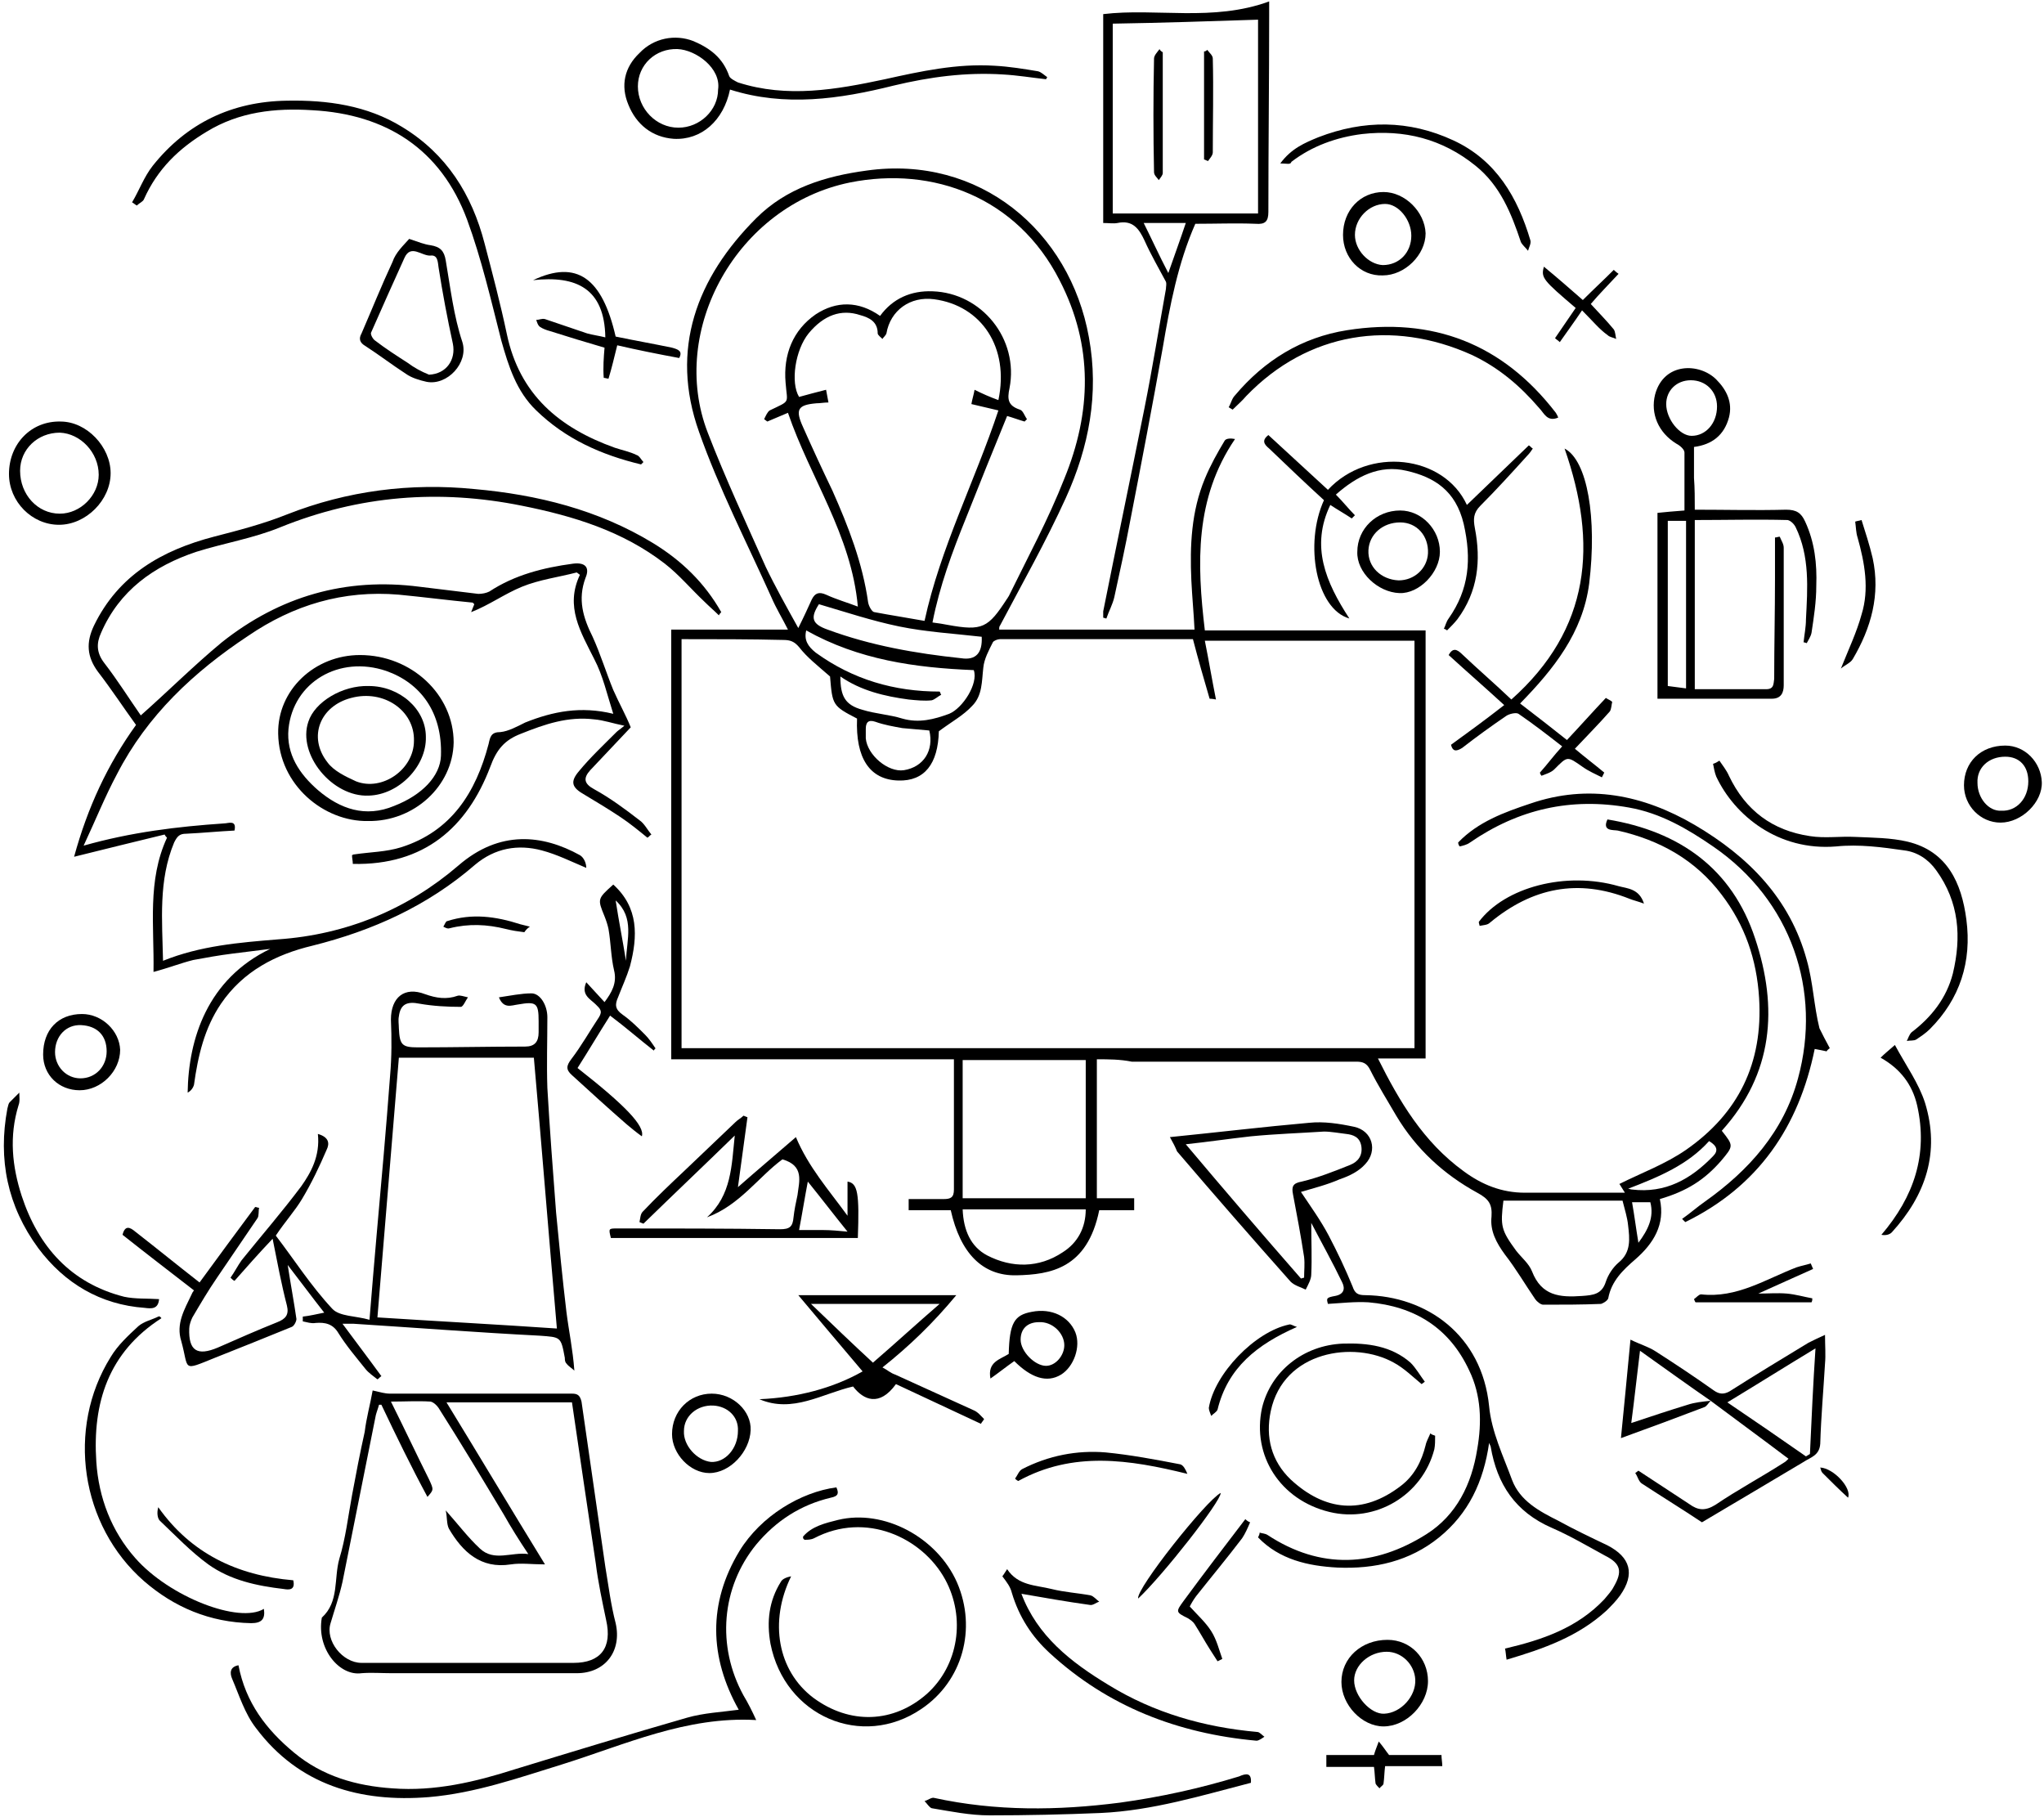 <svg width="513" height="456" viewBox="0 0 513 456" fill="none" xmlns="http://www.w3.org/2000/svg">
<path d="M275.287 265.815C275.287 277.573 275.287 289.132 275.287 300.691C278.476 300.691 281.466 300.691 284.654 300.691C284.654 301.489 284.654 302.485 284.654 303.681C281.665 303.681 278.675 303.681 275.885 303.681C272.896 318.429 263.529 319.824 255.159 320.023C246.589 320.222 241.009 314.443 238.617 303.681C235.229 303.681 231.642 303.681 228.055 303.681C228.055 302.485 228.055 301.489 228.055 300.891C231.044 300.891 234.033 300.891 236.824 300.891C238.617 300.891 239.414 300.492 239.414 298.499C239.414 287.737 239.414 276.975 239.414 265.815C215.499 265.815 191.982 265.815 168.466 265.815C168.466 229.742 168.466 193.869 168.466 157.996C178.032 157.996 187.797 157.996 197.762 157.996C196.367 155.206 194.772 152.616 193.577 149.825C187.399 136.074 180.423 122.522 175.441 108.372C168.067 87.645 174.843 69.709 189.79 54.762C197.363 47.189 207.129 44.199 217.492 42.804C245.792 38.818 268.511 57.951 273.294 84.656C275.885 98.806 273.294 112.159 267.515 124.914C262.533 135.875 256.554 146.437 250.974 157C250.774 157.199 250.774 157.598 250.774 157.996C267.116 157.996 283.459 157.996 299.801 157.996C299.601 153.811 299.203 149.825 299.003 145.64C298.605 136.871 299.003 128.302 302.391 120.131C303.787 116.742 305.58 113.554 307.374 110.564C307.772 109.966 308.968 109.966 309.965 110.166C299.801 125.113 300.399 141.455 302.391 158.196C320.926 158.196 339.261 158.196 357.795 158.196C357.795 194.069 357.795 229.742 357.795 265.615C353.809 265.615 350.023 265.615 345.838 265.615C351.219 276.377 357.197 286.541 367.361 293.915C371.945 297.303 376.928 299.296 382.707 299.296C390.878 299.296 399.049 299.296 407.818 299.296C407.021 298.101 406.623 297.303 406.423 297.104C412.003 294.314 417.982 292.122 423.164 288.534C436.317 279.367 442.496 266.811 441.499 250.469C440.901 240.704 437.912 232.134 432.132 224.561C425.555 215.792 416.587 210.81 406.025 208.418C404.829 208.219 402.039 208.617 403.434 205.628C421.57 208.617 434.723 217.984 440.503 235.522C446.282 252.861 445.086 269.402 432.132 283.751C435.122 287.538 435.122 287.538 431.933 291.325C427.748 296.108 423.363 298.898 416.587 300.891C417.982 307.268 414.993 312.051 410.409 316.037C407.42 318.628 404.43 321.418 403.633 325.802C403.434 326.4 402.437 326.998 401.839 327.198C397.056 327.397 392.273 327.397 387.291 327.397C386.693 327.397 385.697 326.6 385.298 326.002C382.707 322.215 380.515 318.429 377.725 314.841C375.533 311.852 373.938 308.862 374.337 305.275C374.536 302.286 373.739 300.891 370.75 299.296C362.379 294.713 355.404 288.335 350.421 279.965C348.229 276.178 345.838 272.392 343.845 268.406C343.048 266.811 342.051 266.413 340.457 266.413C321.723 266.413 302.79 266.413 284.056 266.413C281.067 265.815 278.277 265.815 275.287 265.815ZM171.056 160.388C171.056 194.467 171.056 228.547 171.056 263.025C232.638 263.025 293.822 263.025 355.005 263.025C355.005 228.945 355.005 195.065 355.005 160.787C337.467 160.787 320.129 160.787 302.391 160.787C303.388 165.769 304.185 170.552 305.182 175.534C304.384 175.335 303.587 175.335 303.587 175.335C302.192 170.552 300.797 165.769 299.402 160.388C283.459 160.388 267.116 160.388 250.974 160.388C250.376 160.388 249.379 160.787 249.18 161.185C248.183 163.178 246.988 165.37 246.788 167.563C246.39 170.951 246.589 174.538 243.998 177.129C241.806 179.52 238.817 181.115 235.628 183.506C235.429 191.677 232.041 196.062 225.464 195.862C218.289 195.663 214.702 190.282 215.1 180.317C208.922 177.129 208.922 176.929 208.324 169.755C205.136 166.965 202.545 164.972 200.552 162.381C199.356 160.986 198.36 160.587 196.566 160.587C188.395 160.388 179.825 160.388 171.056 160.388ZM220.88 79.275C224.069 74.891 228.653 72.898 234.033 73.097C246.39 73.496 255.757 85.055 253.365 97.411C252.767 100.201 252.966 101.795 255.956 102.792C256.753 102.991 257.152 104.386 257.75 105.183C257.55 105.383 257.351 105.582 257.152 105.781C255.757 105.383 254.162 104.785 252.767 104.386C249.18 113.155 245.792 121.526 242.404 130.095C239.016 138.466 235.827 147.035 234.033 156.203C235.628 156.402 236.824 156.601 237.82 156.801C246.589 158.395 247.984 157.598 252.767 150.224C252.966 150.025 252.966 149.825 253.166 149.626C257.949 139.861 263.13 130.295 267.116 120.131C273.892 103.589 274.49 86.848 265.921 70.307C255.358 49.58 234.233 41.608 213.307 45.794C185.007 51.573 167.668 82.862 177.633 108.571C182.018 119.931 187.199 131.092 192.182 142.252C194.573 147.235 197.363 152.217 200.353 157.598C201.748 154.808 202.744 152.616 203.741 150.423C204.538 148.829 205.534 148.43 207.328 149.228C209.919 150.423 212.709 151.22 215.3 152.217C213.705 134.28 203.342 119.931 197.762 103.589C195.968 104.386 194.374 104.984 192.58 105.781C192.381 105.582 191.982 105.383 191.783 105.183C192.182 104.386 192.58 103.39 193.178 102.991C198.559 100.4 197.563 101.397 197.164 96.016C196.566 89.041 198.958 82.862 204.737 78.876C209.919 75.489 215.499 75.489 220.88 79.275ZM250.575 100.4C253.365 87.247 246.39 76.684 234.432 75.09C228.453 74.293 223.471 77.88 222.474 83.66C222.275 84.257 221.677 84.656 221.478 85.055C221.079 84.656 220.282 84.058 220.282 83.66C220.282 80.67 218.09 79.674 215.898 79.076C211.115 77.481 206.73 79.076 202.944 83.66C199.556 87.845 198.36 96.016 200.552 99.603C202.744 99.005 204.936 98.407 207.328 97.809C207.527 99.005 207.727 99.802 207.926 100.998C206.73 100.998 205.933 101.198 204.936 101.198C200.153 101.596 199.556 102.792 201.548 107.176C203.94 112.557 206.332 117.739 208.922 123.12C212.908 132.088 216.496 141.256 217.891 151.22C218.09 152.217 218.887 153.612 219.485 153.612C223.67 154.409 227.656 155.007 232.041 155.804C236.026 137.469 244.596 120.928 250.575 102.991C248.183 102.393 246.19 101.995 243.799 101.397C243.998 100.201 244.397 99.005 244.596 97.809C246.589 98.806 248.383 99.603 250.575 100.4ZM241.607 300.691C251.97 300.691 262.134 300.691 272.497 300.691C272.497 288.933 272.497 277.374 272.497 266.014C261.935 266.014 251.771 266.014 241.607 266.014C241.607 277.573 241.607 289.132 241.607 300.691ZM377.326 301.289C376.529 307.667 376.728 308.663 380.515 313.845C381.91 315.638 383.704 317.033 384.501 319.026C386.892 325.205 391.476 325.603 397.056 325.205C399.847 325.005 402.039 324.806 403.035 321.617C403.633 319.824 404.829 318.03 406.224 316.834C409.413 314.243 409.014 310.855 408.615 307.467C408.416 305.474 407.818 303.681 407.22 301.289C397.056 301.289 387.291 301.289 377.326 301.289ZM235.827 173.541C236.026 173.741 236.026 174.139 236.226 174.339C235.429 174.737 234.631 175.534 233.834 175.734C232.041 175.933 230.048 175.734 228.055 175.534C222.076 174.737 216.097 173.342 210.915 169.755C210.915 174.737 212.111 176.929 216.496 178.125C219.684 179.122 223.272 179.321 226.46 180.317C230.645 181.513 234.432 180.517 238.219 179.122C241.607 177.727 245.593 171.548 244.397 168.16C229.649 167.563 215.499 165.57 202.346 158.196C201.748 160.587 202.744 162.182 204.737 163.776C214.104 170.552 224.467 173.541 235.827 173.541ZM241.607 303.481C241.806 308.663 243.6 312.848 247.785 315.041C253.963 318.229 260.739 318.229 266.718 314.243C270.504 311.852 272.497 308.065 272.497 303.481C262.134 303.481 252.169 303.481 241.607 303.481ZM246.39 159.79C239.414 158.993 232.439 158.594 225.663 157.199C218.887 155.804 212.31 153.612 205.534 151.619C203.342 155.007 203.741 156.601 207.727 157.996C218.489 161.982 229.848 163.975 241.208 165.171C244.995 165.769 246.589 163.776 246.39 159.79ZM233.236 183.307C230.845 183.108 228.653 182.908 226.46 182.709C224.268 182.31 221.877 181.912 219.684 181.115C217.891 180.517 217.293 181.314 217.293 182.908C217.293 183.705 217.293 184.503 217.293 185.3C217.691 189.485 222.873 193.869 226.859 193.272C231.841 192.474 234.432 188.289 233.236 183.307ZM408.615 298.3C409.014 298.3 409.213 298.499 409.612 298.499C417.982 299.496 424.36 295.908 429.94 290.129C431.335 288.734 430.936 287.538 428.944 286.342C423.563 292.321 416.388 295.31 408.615 298.3ZM411.206 311.852C413.598 308.663 415.192 305.474 414.196 301.688C412.601 301.688 411.206 301.688 409.612 301.688C410.21 305.076 410.608 308.265 411.206 311.852Z" fill="black"/>
<path d="M158.302 182.51C154.914 186.097 151.526 189.684 148.138 193.272C146.344 195.265 146.543 196.66 149.134 198.055C153.12 200.247 156.907 203.037 160.494 205.827C161.69 206.624 162.487 208.219 163.483 209.414C163.085 209.614 162.885 210.012 162.487 210.212C160.295 208.418 158.102 206.624 155.711 205.03C152.721 203.037 149.732 201.243 146.743 199.45C143.554 197.656 142.956 196.261 145.348 193.471C148.138 190.083 151.526 186.894 154.714 183.705C155.113 183.307 155.512 183.108 156.707 182.111C153.718 181.513 151.526 180.716 149.134 180.517C142.557 179.72 136.778 181.712 130.799 184.104C126.614 185.698 124.621 188.09 123.027 192.474C117.247 207.621 106.485 217.187 88.549 216.788C88.549 215.991 88.349 215.393 88.349 214.596C88.748 214.397 88.748 214.397 88.947 214.397C92.933 213.799 96.919 213.799 100.706 212.603C113.261 208.617 119.439 198.852 122.628 186.695C123.027 184.901 123.226 183.705 125.617 183.705C127.61 183.506 129.803 182.31 131.795 181.314C138.771 178.524 145.746 177.129 153.917 179.122C152.323 174.139 151.326 169.556 149.134 165.37C145.746 158.594 141.76 152.217 145.547 144.245C145.347 144.046 144.949 143.847 144.75 143.647C140.166 144.843 135.383 145.441 130.998 147.235C126.614 149.028 122.827 151.818 118.243 153.612C118.443 153.014 118.841 152.217 119.041 151.619C118.841 151.42 118.841 151.42 118.642 151.22C112.464 150.623 106.286 149.825 100.108 149.227C86.157 148.032 73.602 151.818 62.242 159.591C48.69 168.559 36.931 179.52 29.358 194.268C26.369 199.848 23.977 205.827 20.988 212.205C32.945 208.817 44.505 207.421 56.263 206.624C57.259 206.624 59.452 205.628 58.854 208.418C54.868 208.617 50.882 209.016 46.697 209.215C45.102 209.215 44.505 209.813 43.707 211.407C39.721 220.974 40.718 230.938 40.917 241.102C50.284 237.316 60.049 236.518 69.815 235.721C86.954 234.526 102.3 228.148 115.055 217.187C125.418 208.219 136.18 209.414 145.547 214.596C146.543 215.194 147.141 216.589 147.141 217.785C143.355 216.19 139.767 214.397 135.981 213.4C130.002 211.806 124.222 212.802 119.24 216.988C107.282 227.351 93.531 233.529 78.385 237.316C69.217 239.508 61.046 243.693 55.466 251.864C51.281 258.042 49.686 265.018 48.69 272.192C48.49 272.989 47.892 273.787 47.095 274.185C47.295 260.633 52.078 245.686 67.822 238.113C64.633 238.511 61.444 238.91 58.256 239.309C55.067 239.707 51.679 240.305 48.49 240.903C45.302 241.7 42.312 242.896 38.526 243.892C38.725 232.333 36.931 220.974 41.914 210.212C41.714 210.012 41.515 209.813 41.316 209.414C33.942 211.208 26.568 213.002 18.596 214.995C21.984 202.638 26.967 191.877 34.141 181.912C30.953 177.527 27.963 172.944 24.575 168.559C21.785 164.772 21.586 161.185 23.579 157C29.757 144.245 40.718 138.067 53.672 134.679C59.85 133.085 66.028 131.49 72.007 129.099C87.153 123.12 103.097 121.127 119.041 122.721C134.785 124.116 150.131 127.903 163.882 136.273C171.057 140.658 176.836 146.238 181.021 153.612C180.822 153.811 180.623 154.011 180.423 154.409C179.228 153.213 178.032 152.217 176.836 151.021C173.448 147.832 170.459 144.245 166.871 141.455C156.309 133.284 143.952 129.497 130.998 126.907C110.272 122.721 90.143 124.316 70.413 132.287C63.637 135.078 56.263 136.273 49.288 138.466C38.526 142.053 29.956 148.231 25.372 158.794C24.176 161.384 24.176 163.776 26.169 166.367C29.557 170.751 32.547 175.534 35.337 179.52C42.312 173.342 48.69 166.965 55.665 161.185C70.213 149.626 86.755 144.843 105.289 147.235C110.272 147.832 115.055 148.43 120.037 149.028C121.034 149.028 122.03 148.829 122.827 148.43C129.205 144.245 136.379 142.451 143.753 141.455C146.743 141.056 148.138 142.252 146.942 145.042C144.949 150.423 146.344 155.007 148.736 159.79C150.728 164.175 152.124 168.758 153.917 173.143C155.512 176.73 157.106 179.52 158.302 182.51Z" fill="black"/>
<path d="M79.78 284.548C82.57 285.346 82.769 286.94 81.972 288.534C80.178 292.72 78.185 296.905 75.794 300.891C74 303.88 71.609 306.471 69.217 310.058C73.801 316.037 77.986 322.614 83.367 328.393C85.161 330.386 89.346 330.187 92.734 331.183C93.332 323.61 93.93 316.834 94.527 309.859C95.723 296.506 96.919 283.153 97.915 269.801C98.314 265.217 98.314 260.633 98.115 255.85C98.115 250.27 101.503 247.48 106.684 249.473C109.475 250.469 112.065 250.868 114.855 249.871C115.453 249.672 116.45 250.071 117.446 250.27C116.848 251.067 116.251 252.661 115.653 252.661C112.265 252.661 108.677 252.462 105.289 251.864C102.3 251.266 100.506 251.864 100.108 255.053C99.908 256.049 100.108 257.046 100.108 258.042C100.307 262.228 100.905 262.825 104.891 262.825C113.859 262.825 122.827 262.626 131.796 262.626C134.187 262.626 135.184 261.43 135.184 259.039C135.184 258.042 135.184 257.245 135.184 256.249C135.184 251.665 134.586 251.266 130.002 252.064C128.408 252.263 126.415 253.259 125.219 250.27C128.009 249.871 130.799 249.273 133.39 249.273C135.582 249.273 137.376 252.263 137.376 255.252C137.376 261.231 137.176 267.011 137.376 272.989C137.974 283.353 138.771 293.915 139.568 304.279C140.365 312.649 141.162 320.82 142.159 329.19C142.757 333.974 143.753 338.557 144.152 343.938C143.554 343.34 142.757 342.942 142.159 342.145C141.76 341.746 141.76 341.148 141.76 340.75C140.764 335.369 140.764 335.568 135.383 335.169C119.838 334.372 104.293 333.176 88.748 332.18C87.951 332.18 86.954 332.18 85.958 332.18C89.346 336.764 92.534 340.949 95.723 345.333C95.325 345.533 95.125 345.931 94.727 346.131C93.73 345.333 92.534 344.536 91.737 343.54C89.346 340.55 86.954 337.76 84.961 334.571C83.566 332.18 81.573 331.781 79.182 331.981C78.185 332.18 76.99 331.781 75.993 331.582C75.993 331.183 75.993 330.785 75.993 330.386C77.787 330.187 79.381 329.788 81.374 329.39C78.385 325.603 75.594 321.817 72.206 317.432C73.004 322.614 73.801 326.799 74.399 330.984C74.399 331.582 73.801 332.778 73.203 332.977C66.826 335.568 60.448 338.159 53.871 340.75C45.501 344.138 47.494 343.739 45.501 336.564C44.106 332.18 46.298 328.593 48.092 324.806C48.291 324.208 48.889 323.61 48.69 323.81C42.512 319.026 36.533 314.443 30.753 309.859C31.351 307.467 32.547 307.866 33.942 309.062C39.323 313.247 44.704 317.631 50.085 321.817C54.868 315.24 59.452 309.062 64.035 302.884C64.434 302.884 64.633 303.083 65.032 303.083C64.832 303.88 65.032 305.076 64.633 305.674C61.245 310.656 57.857 315.638 54.469 320.621C52.277 323.81 50.284 327.198 48.291 330.586C47.892 331.383 47.494 332.578 47.494 333.376C47.295 338.956 49.487 340.351 54.669 338.159C59.651 335.967 64.633 333.774 69.616 331.781C71.609 330.984 72.605 329.988 72.007 327.596C70.612 322.215 69.616 316.834 68.42 310.855C64.832 314.642 61.843 318.03 58.854 321.418C58.455 321.219 58.256 321.019 57.857 320.621C58.854 319.226 59.651 317.631 60.647 316.236C65.63 310.058 70.811 304.079 75.594 297.702C77.986 294.314 80.377 290.129 79.78 284.548ZM139.767 333.376C137.774 310.656 135.981 287.937 133.988 265.416C122.429 265.416 111.069 265.416 100.108 265.416C98.314 287.139 96.52 308.862 94.727 330.586C110.272 331.582 125.219 332.379 139.767 333.376Z" fill="black"/>
<path d="M293.623 285.346C305.58 284.15 317.139 282.755 328.499 281.758C332.286 281.36 336.072 281.958 339.859 282.755C344.443 283.751 345.838 288.734 342.649 292.122C341.055 293.915 338.663 295.111 336.272 295.908C333.083 297.303 329.894 298.1 326.506 299.097C328.898 302.684 331.489 306.272 333.481 310.058C335.674 314.243 337.667 318.429 339.46 322.813C340.058 324.607 340.855 325.005 342.649 325.005C357.995 325.205 371.945 334.97 373.739 352.906C374.337 359.284 377.326 365.462 379.519 371.441C381.511 376.623 386.295 379.213 391.078 381.605C395.063 383.797 399.249 385.79 403.434 387.783C409.213 390.772 410.409 394.958 406.623 400.339C405.626 401.734 404.43 402.929 403.235 404.125C396.06 410.702 387.49 413.691 378.123 416.481C377.924 415.286 377.924 414.488 377.725 413.691C387.092 411.499 395.861 408.51 402.637 401.335C403.434 400.339 404.43 399.342 405.028 398.146C407.22 394.36 406.822 392.367 402.836 390.374C398.451 387.982 394.067 385.391 389.483 383.399C380.316 379.413 375.732 372.437 374.138 363.071C374.138 362.871 373.938 362.672 373.739 362.074C372.344 371.839 368.557 379.811 361.183 385.79C353.81 391.769 345.041 393.762 335.674 393.363C328.3 392.965 321.125 391.37 315.744 385.79C315.944 385.391 316.143 384.993 316.143 384.594C316.741 384.794 317.538 384.794 318.136 385.192C331.489 393.961 345.041 393.164 357.995 384.993C365.568 380.21 369.355 372.437 370.75 363.668C371.945 356.892 371.746 350.116 368.757 343.938C363.774 333.176 355.005 327.795 343.446 326.799C340.058 326.6 336.67 326.998 333.282 327.197C332.884 325.802 332.884 325.603 335.076 325.205C337.268 324.806 337.667 323.411 336.869 321.817C334.478 316.834 331.688 311.852 329.097 306.869C329.097 311.453 329.296 315.638 329.097 319.824C329.097 321.019 328.3 322.414 327.702 323.61C326.506 323.012 324.912 322.614 323.915 321.617C314.349 310.855 304.783 299.894 295.416 288.933C295.018 287.936 294.42 286.741 293.623 285.346ZM326.506 320.82C326.705 320.82 327.104 320.621 327.303 320.621C327.303 318.827 327.503 317.233 327.303 315.439C326.506 310.257 325.51 304.877 324.513 299.695C324.115 297.702 324.513 296.905 326.705 296.506C330.891 295.51 334.877 293.915 338.862 292.321C340.855 291.524 342.051 289.929 341.653 287.538C341.254 285.346 339.66 284.748 337.866 284.548C336.072 284.349 334.079 283.951 332.286 283.951C326.108 284.349 320.129 284.548 313.951 285.146C308.57 285.744 303.189 286.541 297.608 287.139C307.175 298.499 316.741 309.66 326.506 320.82Z" fill="black"/>
<path d="M93.531 348.921C95.325 349.319 96.52 349.718 97.915 349.718C113.062 349.718 128.208 349.718 143.554 349.718C144.949 349.718 145.547 350.116 145.946 351.711C147.938 365.462 149.931 379.213 151.924 393.164C152.722 397.947 153.319 402.73 154.515 407.314C156.11 414.289 151.924 419.87 144.75 419.87C129.205 419.87 113.66 419.87 98.314 419.87C95.723 419.87 93.332 419.67 90.741 419.87C85.161 420.667 79.381 413.691 80.776 405.919C85.161 401.933 83.766 396.153 85.161 391.171C86.755 385.989 87.353 380.608 88.349 375.228C89.346 369.847 90.342 364.665 91.538 359.284C91.937 355.896 92.933 352.309 93.531 348.921ZM95.723 352.508C95.524 352.508 95.325 352.508 95.125 352.508C94.926 353.305 94.528 354.302 94.328 355.099C91.538 369.049 88.748 383 85.958 396.951C85.161 400.538 83.965 403.926 82.969 407.314C81.573 411.698 85.958 417.279 90.741 417.279C108.478 417.279 126.215 417.279 143.953 417.279C150.729 417.279 153.718 413.492 152.124 406.517C151.127 401.734 150.131 397.15 149.533 392.367C147.54 379.014 145.547 365.661 143.554 351.91C133.191 351.91 122.628 351.91 112.065 351.91C120.237 365.263 128.208 378.616 136.778 392.566C133.39 392.566 130.799 392.168 128.208 392.566C120.635 393.762 116.051 389.377 112.663 383.598C112.065 382.402 112.265 380.808 111.866 379.014C115.055 382.601 117.446 385.79 120.436 388.58C124.023 391.968 128.408 389.377 132.593 389.975C130.201 386.388 128.208 383.199 126.415 380.011C121.034 371.042 115.653 362.074 110.073 353.305C109.674 352.707 108.877 351.91 108.08 351.711C104.891 351.512 101.503 351.711 98.115 351.711C101.503 358.487 104.492 364.864 107.681 371.242C108.877 373.832 108.877 373.832 107.282 375.626C103.297 368.252 99.51 360.48 95.723 352.508Z" fill="black"/>
<path d="M425.356 127.903C433.129 127.903 440.702 128.102 448.275 127.903C450.866 127.903 452.062 128.7 453.058 130.892C455.45 136.074 456.048 141.455 455.848 147.035C455.848 151.021 455.251 154.808 454.653 158.794C454.453 159.79 453.855 160.587 453.457 161.384C453.258 161.384 453.058 161.185 452.66 161.185C452.859 159.192 453.258 157.399 453.258 155.406C453.656 147.633 454.254 139.661 450.667 132.287C450.268 131.49 449.471 130.693 448.674 130.494C440.901 130.295 433.129 130.494 425.356 130.494C425.356 144.843 425.356 158.794 425.356 172.944C431.534 172.944 437.314 172.944 443.293 172.944C445.286 172.944 445.087 171.549 445.286 170.353C445.286 161.982 445.485 153.413 445.485 145.042C445.485 141.654 445.485 138.266 445.485 134.878C445.884 134.878 446.282 134.679 446.681 134.679C447.079 135.675 447.677 136.473 447.677 137.469C447.677 149.028 447.677 160.388 447.677 171.947C447.677 173.741 447.079 175.335 444.688 175.335C435.321 175.335 425.954 175.335 415.99 175.335C415.99 159.79 415.99 144.444 415.99 128.7C417.783 128.501 420.175 128.302 422.766 128.102C422.766 123.12 422.766 118.337 422.766 113.554C422.766 112.757 421.57 111.76 420.773 111.362C416.189 108.571 414.196 103.788 415.392 99.005C417.584 90.834 426.552 91.034 430.737 95.219C433.328 97.809 434.922 100.998 433.926 104.785C432.73 109.169 429.741 111.561 425.157 112.159C425.157 114.75 425.157 117.34 425.157 119.931C425.356 122.522 425.356 125.113 425.356 127.903ZM423.164 172.744C423.164 158.594 423.164 144.843 423.164 130.693C421.37 130.693 419.975 130.693 418.58 130.693C418.58 144.644 418.58 158.196 418.58 172.146C420.175 172.346 421.57 172.545 423.164 172.744ZM430.937 101.995C430.937 98.208 428.146 95.418 424.36 95.418C420.773 95.418 418.182 98.009 418.182 101.397C418.182 105.183 421.57 109.369 424.559 109.369C428.146 109.369 430.937 106.18 430.937 101.995Z" fill="black"/>
<path d="M318.534 0.354C318.534 1.949 318.534 2.945 318.534 3.942C318.534 20.284 318.335 36.825 318.335 53.167C318.335 55.559 317.538 56.356 315.146 56.157C310.164 55.958 305.182 56.157 300 56.157C295.616 66.122 293.623 76.684 291.829 87.247C289.238 101.795 286.448 116.344 283.658 130.693C282.462 137.071 281.067 143.448 279.672 149.825C279.273 151.619 278.277 153.413 277.679 155.206C277.48 155.206 277.081 155.007 276.882 155.007C276.882 154.409 276.882 154.011 276.882 153.413C280.27 136.473 283.857 119.333 287.245 102.393C289.238 92.429 290.832 82.464 292.626 72.499C292.626 71.901 292.825 71.303 292.626 70.706C290.832 67.317 288.84 63.929 287.245 60.342C285.85 57.353 284.256 55.16 280.469 55.958C279.473 56.157 278.277 55.958 276.882 55.958C276.882 38.221 276.882 20.882 276.882 3.543C290.235 1.949 304.384 5.536 318.534 0.354ZM279.273 5.935C279.273 21.679 279.273 37.423 279.273 53.566C291.63 53.566 303.587 53.566 315.744 53.566C315.744 37.025 315.744 20.683 315.744 4.938C303.587 5.337 291.63 5.735 279.273 5.935ZM293.224 68.513C294.818 63.929 296.213 60.143 297.608 55.958C293.822 55.958 290.633 55.958 287.046 55.958C289.039 59.944 290.832 63.929 293.224 68.513Z" fill="black"/>
<path d="M209.919 373.235C210.517 374.63 210.517 375.427 208.524 375.825C200.951 377.619 194.773 381.605 189.79 387.584C181.021 398.346 179.826 413.093 186.602 425.45C187.797 427.443 188.794 429.436 189.79 431.628C172.252 430.631 156.907 437.806 140.963 442.788C130.002 446.176 119.24 449.963 107.681 450.959C90.342 452.354 74.997 447.97 64.235 433.621C61.445 430.034 60.05 425.45 58.256 421.265C57.658 419.869 57.658 418.275 59.85 417.877C61.644 427.243 66.826 434.019 73.801 439.799C80.975 445.778 89.545 448.169 98.513 448.767C109.076 449.564 119.24 447.173 129.205 443.984C143.554 439.6 157.903 435.215 172.452 431.03C176.637 429.834 181.021 429.635 185.406 429.037C178.032 415.884 177.633 402.332 185.605 389.178C190.986 380.409 200.951 374.43 209.919 373.235Z" fill="black"/>
<path d="M429.342 351.511C428.744 352.109 428.346 352.906 427.748 353.106C420.972 355.697 413.997 358.287 406.822 360.878C407.619 352.707 408.416 344.735 409.214 336.166C411.605 337.362 413.797 337.959 415.591 339.155C420.573 342.344 425.356 345.533 430.139 348.921C431.535 349.917 432.73 349.917 434.125 349.12C440.702 344.935 447.279 340.949 453.856 336.963C455.051 336.365 456.247 335.767 458.041 334.97C458.041 337.76 458.24 339.952 458.041 342.145C457.642 348.921 457.044 355.497 456.845 362.273C456.646 365.263 454.453 365.661 452.66 366.857C444.289 371.839 435.919 376.822 427.15 382.003C422.367 378.815 417.185 375.626 412.004 372.238C411.207 371.64 411.007 370.444 410.409 369.647C410.609 369.448 411.007 369.249 411.206 369.049C415.392 371.839 419.776 374.63 423.961 377.42C426.154 379.014 427.947 379.213 430.538 377.619C436.118 373.832 442.097 370.644 447.677 367.056C448.076 366.857 448.475 366.459 448.873 366.06C442.296 361.078 435.72 356.294 429.342 351.511C423.563 347.526 417.783 343.34 411.605 338.956C410.808 345.333 410.21 351.113 409.413 357.092C414.196 355.497 418.979 353.903 423.563 352.508C425.356 351.91 427.349 351.711 429.342 351.511ZM455.649 338.358C448.076 342.942 441.101 347.326 433.528 351.91C440.304 356.494 446.681 360.878 453.258 365.462C453.656 365.263 453.856 365.063 454.254 364.864C454.653 356.095 455.051 347.326 455.649 338.358Z" fill="black"/>
<path d="M196.367 290.926C190.388 295.31 185.605 302.485 177.434 305.474C183.612 299.894 183.612 292.52 184.409 284.947C176.637 292.52 169.064 299.695 161.49 307.069C161.092 306.869 160.893 306.869 160.494 306.67C160.693 305.873 160.693 304.677 161.291 304.079C164.679 300.492 168.266 297.104 171.854 293.716C176.039 289.73 180.224 285.744 184.609 281.559C185.206 280.961 186.004 280.563 186.602 279.965C187 280.164 187.199 280.164 187.598 280.363C186.801 286.143 186.004 291.922 185.206 297.901C190.189 293.517 195.171 289.332 199.755 285.346C202.944 292.919 207.926 298.499 212.709 305.076C212.709 301.688 212.709 299.097 212.709 296.506C215.3 296.905 215.699 299.496 215.3 310.656C194.573 310.656 174.046 310.656 153.319 310.656C152.721 308.265 152.721 308.265 154.914 308.265C168.466 308.265 182.018 308.265 195.769 308.464C198.161 308.464 198.958 307.866 199.157 305.474C199.356 303.681 199.755 301.688 200.154 299.894C200.552 296.506 201.947 292.52 196.367 290.926ZM212.709 309.062C209.321 304.877 206.132 300.691 202.744 296.506C201.947 300.691 201.349 304.478 200.552 308.663C202.744 308.663 204.737 308.663 206.531 308.663C208.524 308.663 210.517 308.862 212.709 309.062Z" fill="black"/>
<path d="M160.893 116.543C150.928 114.152 141.96 110.166 134.586 102.991C129.603 98.208 127.61 91.831 125.817 85.453C123.226 75.289 120.834 64.926 117.247 55.16C110.67 37.423 96.919 28.654 78.385 27.658C69.018 27.06 60.05 28.056 51.879 33.039C44.903 37.224 39.522 42.406 36.134 49.979C35.935 50.577 34.938 50.975 34.34 51.573C33.942 51.374 33.543 50.975 33.145 50.776C34.938 47.787 36.134 44.399 38.326 41.608C46.896 30.847 58.256 25.466 72.007 25.266C82.171 25.067 92.136 26.462 100.905 31.843C112.065 38.619 118.443 48.783 121.632 61.139C123.624 68.713 125.617 76.286 127.212 83.859C130.401 99.005 140.365 107.376 154.316 112.358C156.11 112.956 158.102 113.354 159.697 114.152C160.494 114.351 160.893 115.347 161.49 115.945C161.49 115.945 161.092 116.344 160.893 116.543Z" fill="black"/>
<path d="M365.967 211.407C370.949 206.226 377.526 203.834 384.102 201.642C398.651 196.66 412.402 199.45 425.356 207.023C438.908 214.995 449.272 225.557 453.457 240.903C455.051 246.483 455.251 252.462 456.646 258.042C457.443 259.637 458.24 261.231 459.236 263.025C459.037 263.224 458.639 263.423 458.439 263.822C457.443 263.623 456.646 263.423 455.45 263.224C451.464 282.755 441.3 297.702 422.965 306.67C422.766 306.471 422.367 306.072 422.168 305.873C424.161 304.478 425.954 302.884 427.947 301.489C438.908 293.716 447.677 283.951 451.265 270.598C457.243 248.675 449.67 225.956 429.94 212.404C423.563 208.019 416.787 204.034 408.815 202.638C394.266 200.048 381.113 203.037 368.956 211.407C368.159 212.005 367.162 212.205 366.365 212.404C366.166 212.205 365.967 211.806 365.967 211.407Z" fill="black"/>
<path d="M262.533 19.885C258.945 19.487 255.358 18.889 251.771 18.69C242.404 18.092 233.436 19.288 224.268 21.48C210.716 24.868 196.965 26.861 183.213 22.476C181.619 30.249 176.039 35.231 169.063 34.832C163.683 34.434 159.697 31.245 157.704 26.263C155.711 21.48 156.707 16.896 160.494 13.309C164.081 9.522 169.462 8.526 174.046 10.319C178.231 12.113 181.42 14.504 183.014 19.088C183.213 19.686 184.409 20.284 185.206 20.683C197.563 24.668 209.919 22.476 222.076 19.885C231.044 17.892 240.212 15.899 249.578 16.497C253.365 16.697 256.952 17.294 260.54 17.892C261.337 18.092 262.134 18.889 262.732 19.288C262.931 19.288 262.732 19.487 262.533 19.885ZM180.224 22.476C181.021 17.095 174.644 12.511 170.06 12.312C164.48 12.113 160.095 16.298 160.095 21.679C160.095 27.259 164.679 32.042 170.259 32.042C175.64 32.042 180.224 27.658 180.224 22.476Z" fill="black"/>
<path d="M216.496 344.138C210.915 337.561 205.534 331.183 200.353 325.005C212.709 325.005 225.863 325.005 240.012 325.005C234.233 331.981 228.254 337.76 221.478 343.141C222.674 343.739 223.471 344.536 224.667 344.935C231.243 347.924 237.82 350.914 244.397 353.903C245.393 354.302 246.191 355.298 246.988 356.095C246.788 356.494 246.39 356.892 246.191 357.291C239.016 353.903 232.041 350.714 224.866 347.326C220.681 353.106 216.695 351.312 214.104 347.924C206.332 349.718 198.958 354.7 190.587 351.113C200.154 350.714 209.122 348.323 216.496 344.138ZM235.827 327.198C224.667 327.198 214.503 327.198 203.542 327.198C208.922 332.379 213.905 337.162 219.087 341.945C224.866 336.963 230.048 332.18 235.827 327.198Z" fill="black"/>
<path d="M364.173 186.894C368.557 183.705 372.942 180.517 377.526 176.929C372.743 172.545 368.159 168.559 363.575 164.374C364.571 162.58 365.568 162.78 366.963 164.175C370.949 167.961 375.134 171.548 379.319 175.534C399.249 157.797 401.042 136.473 392.672 112.557C398.452 115.547 400.843 130.095 398.85 146.437C397.256 158.794 389.882 167.961 381.511 176.531C385.697 179.72 389.483 182.709 393.27 185.698C396.459 182.31 399.647 178.723 403.035 175.136C403.633 175.534 404.231 175.734 404.63 176.132C404.43 176.929 404.43 177.926 404.032 178.524C401.242 181.713 398.252 184.702 395.263 187.891C397.854 190.083 400.245 191.877 402.637 193.869C402.437 194.268 402.238 194.667 402.039 195.065C400.444 194.268 398.651 193.471 397.256 192.474C393.27 189.684 393.469 189.684 390.081 193.072C389.284 193.869 387.889 194.268 386.892 194.667C386.693 194.467 386.494 194.069 386.494 193.869C388.287 191.877 389.882 189.684 392.074 187.293C388.487 184.503 384.899 181.713 381.113 179.122C380.515 178.723 378.721 179.122 377.924 179.72C374.138 182.31 370.55 184.901 366.963 187.691C365.369 188.688 364.571 188.489 364.173 186.894Z" fill="black"/>
<path d="M338.663 155.206C330.293 152.815 327.304 136.473 332.286 125.511C327.702 121.326 323.118 116.942 318.535 112.557C317.339 111.561 316.542 110.564 318.335 109.169C323.318 113.753 328.3 118.337 333.282 122.921C343.446 111.959 362.379 114.152 368.159 126.707C373.341 121.725 378.522 116.742 383.704 111.76C384.103 111.959 384.302 112.358 384.7 112.557C384.302 113.155 383.903 113.753 383.305 114.351C379.519 118.536 375.533 122.921 371.547 126.907C369.753 128.7 369.753 130.295 370.152 132.487C371.746 140.658 370.949 148.43 365.767 155.406C364.97 156.402 364.173 157.199 363.177 158.196C362.977 157.996 362.579 157.797 362.379 157.797C362.778 157 362.977 156.004 363.575 155.206C368.757 147.832 369.355 140.259 367.362 131.49C365.369 123.12 359.988 119.732 353.013 118.138C346.237 116.543 340.457 119.533 335.275 124.116C337.069 125.91 338.464 127.704 340.058 129.298C339.859 129.497 339.461 129.896 339.261 130.095C337.468 128.899 335.674 127.903 333.88 126.707C328.898 137.071 332.685 146.039 338.663 155.206Z" fill="black"/>
<path d="M92.335 206.026C81.374 206.226 70.014 197.058 69.815 184.104C69.616 173.143 78.982 164.374 90.342 164.374C103.296 164.374 113.859 174.339 113.859 186.296C113.66 197.258 103.894 206.226 92.335 206.026ZM110.67 189.684C111.069 178.723 105.489 171.349 96.919 168.36C85.161 164.374 73.602 171.15 72.406 182.908C71.808 189.286 75.196 194.268 79.78 198.254C85.36 203.037 91.737 205.229 98.912 202.24C106.086 199.45 110.471 194.667 110.67 189.684Z" fill="black"/>
<path d="M201.549 385.591C203.741 383 207.129 382.203 210.318 381.406C221.877 378.616 235.229 385.79 240.212 397.15C245.194 408.709 241.607 421.862 231.244 428.838C216.296 439.002 196.965 430.631 193.378 412.496C192.381 406.915 192.979 401.734 195.968 396.951C196.367 396.153 197.563 395.755 198.559 395.556C192.979 406.915 195.171 419.272 204.14 426.048C213.307 432.824 224.268 432.425 232.639 425.051C240.61 417.877 242.404 405.919 237.222 396.353C231.443 385.79 217.293 379.213 204.339 385.989C203.542 386.388 202.744 386.388 201.947 386.388C201.549 386.189 201.549 385.989 201.549 385.591Z" fill="black"/>
<path d="M360.187 360.28C360.187 361.476 360.187 362.672 359.988 363.668C356.998 375.228 345.24 382.203 333.681 379.413C321.325 376.423 314.15 365.263 316.741 353.305C318.933 344.138 327.104 337.561 337.069 337.162C343.247 336.963 349.226 337.76 354.009 341.945C355.404 343.34 356.4 345.134 357.596 346.728C357.397 346.928 356.998 347.127 356.799 347.326C354.607 345.533 352.415 343.34 349.824 341.945C339.859 336.365 322.122 338.956 318.933 354.102C317.538 360.679 319.132 366.658 323.915 371.242C332.485 379.213 342.051 380.21 351.617 372.836C355.005 370.245 356.799 366.658 357.796 362.672C357.995 361.675 358.593 360.679 358.991 359.683C359.39 360.081 359.788 360.081 360.187 360.28Z" fill="black"/>
<path d="M164.081 263.623C160.494 260.832 157.106 257.843 153.12 254.854C150.33 259.238 147.739 263.623 144.949 268.007C156.907 277.374 161.889 282.556 161.092 285.146C159.697 284.15 158.501 283.153 157.305 282.157C152.721 278.171 148.138 273.986 143.554 269.801C141.96 268.406 142.159 267.409 143.355 265.815C145.945 262.427 147.938 258.839 150.33 255.252C151.326 253.658 150.529 253.06 149.533 252.063C148.138 250.668 145.746 249.672 147.141 246.483C148.736 248.277 150.131 249.672 151.725 251.466C153.519 249.074 154.914 246.682 154.117 243.494C153.319 240.106 153.319 236.518 152.721 233.13C152.522 232.134 152.124 230.938 151.725 229.942C149.931 225.557 149.931 225.557 153.917 221.97C160.295 227.75 160.095 234.924 158.102 242.497C157.305 245.088 156.109 247.679 155.113 250.27C154.316 252.063 154.316 253.259 156.309 254.654C158.302 256.049 160.095 257.843 161.889 259.637C162.885 260.633 163.683 261.829 164.48 263.025C164.679 263.025 164.281 263.224 164.081 263.623ZM154.515 225.956C155.312 231.138 156.309 236.12 157.106 241.102C157.305 235.721 159.298 230.34 154.515 225.956Z" fill="black"/>
<path d="M431.535 190.88C432.332 192.076 433.328 193.272 433.926 194.667C438.111 203.436 444.887 208.418 454.254 209.813C458.041 210.411 461.827 209.813 465.614 210.012C469.998 210.212 474.582 210.212 478.767 211.208C488.732 213.6 492.319 221.571 493.515 230.739C494.91 241.302 491.921 250.668 484.348 258.242C483.351 259.238 482.155 260.035 480.96 260.832C480.362 261.231 479.365 261.032 478.568 261.231C478.967 260.434 479.166 259.637 479.764 259.039C484.746 255.252 488.533 250.469 490.127 244.291C492.319 235.123 491.721 226.354 485.942 218.383C483.949 215.593 481.159 213.799 477.97 213.4C472.39 212.603 466.61 211.806 460.831 212.404C446.282 213.6 435.321 204.631 430.737 194.866C430.339 193.869 430.139 192.674 429.94 191.677C430.538 191.478 430.937 191.279 431.535 190.88Z" fill="black"/>
<path d="M40.519 330.785C27.166 339.355 23.18 352.109 24.176 366.857C24.774 375.825 27.963 384.196 33.942 390.972C42.511 400.737 60.049 407.513 66.228 403.727C66.626 406.317 65.63 407.314 63.039 407.314C52.675 407.115 43.707 403.328 36.134 396.751C20.191 382.801 16.603 358.487 27.764 340.55C29.557 337.561 32.148 335.169 34.739 332.778C36.134 331.582 38.127 331.183 39.721 330.386C40.12 330.187 40.319 330.586 40.519 330.785Z" fill="black"/>
<path d="M251.572 395.556C251.572 395.556 252.169 394.758 252.767 393.762C255.557 397.947 259.942 397.748 263.928 398.744C267.117 399.541 270.504 399.741 273.693 400.339C274.49 400.538 275.088 401.335 275.885 401.933C275.088 402.132 274.291 402.929 273.494 402.73C267.714 401.933 262.134 400.937 256.355 399.94C260.34 410.503 268.711 417.079 278.277 422.859C289.637 429.834 302.192 433.422 315.545 434.617C316.143 434.617 316.741 435.414 317.339 435.813C316.741 436.212 315.944 436.81 315.346 436.81C295.616 435.016 278.078 428.24 263.529 414.887C258.945 410.702 255.757 405.72 253.963 399.741C253.564 398.146 252.767 397.15 251.572 395.556Z" fill="black"/>
<path d="M391.078 104.785C388.288 105.981 387.491 103.589 386.295 102.393C381.512 96.813 376.131 92.229 369.355 89.041C349.425 80.072 328.3 83.261 312.755 99.404C311.759 100.6 310.563 101.596 309.367 102.792C308.968 102.593 308.769 102.393 308.371 102.194C308.968 101.198 309.168 100.002 309.965 99.205C317.339 90.436 326.706 84.656 338.065 82.862C359.589 79.474 377.127 86.25 390.48 103.589C390.679 103.988 390.879 104.187 391.078 104.785Z" fill="black"/>
<path d="M102.698 59.944C105.09 60.741 106.485 61.339 108.079 61.538C110.471 61.937 111.467 62.933 111.866 65.325C113.062 72.3 113.859 79.275 116.051 85.852C117.646 91.034 112.265 96.813 107.083 95.817C105.289 95.418 103.296 94.82 101.901 93.824C98.513 91.631 95.125 89.04 91.737 86.848C90.342 86.051 89.944 85.055 90.741 83.66C93.332 77.681 95.723 71.702 98.513 65.723C99.31 63.332 101.303 61.538 102.698 59.944ZM107.681 94.023C112.065 93.824 114.457 90.236 113.66 86.25C112.265 79.873 111.069 73.496 110.072 67.118C109.873 65.723 109.873 63.929 108.079 64.129C105.887 64.328 103.097 61.139 101.503 64.727C98.713 70.905 95.922 77.083 93.132 83.46C92.933 83.859 93.531 85.055 94.129 85.453C96.72 87.446 99.51 89.24 102.3 91.034C103.894 92.229 105.688 93.226 107.681 94.023Z" fill="black"/>
<path d="M14.81 131.69C8.034 131.69 2.254 125.91 2.254 118.935C2.254 111.362 7.834 105.582 15.208 105.781C21.785 105.781 27.764 112.159 27.764 118.735C27.764 125.511 21.586 131.69 14.81 131.69ZM24.774 119.134C24.774 113.554 20.191 108.771 15.009 108.571C9.429 108.571 5.044 112.757 5.044 118.138C5.044 124.116 9.429 128.899 15.009 128.899C20.191 128.899 24.774 124.316 24.774 119.134Z" fill="black"/>
<path d="M313.951 447.372C301.595 450.561 289.238 454.347 276.284 454.945C266.917 455.344 257.55 455.543 248.383 455.543C243.401 455.543 238.617 454.547 233.834 453.75C233.237 453.55 232.639 452.554 232.041 451.956C232.838 451.757 233.834 450.959 234.432 451.159C249.977 454.547 265.522 454.347 281.067 452.355C291.231 450.959 301.196 448.767 310.961 445.778C312.755 444.981 314.15 444.781 313.951 447.372Z" fill="black"/>
<path d="M321.325 41.011C324.115 37.224 327.503 35.829 330.891 34.434C342.251 30.049 353.61 30.049 364.771 35.231C375.533 40.213 380.914 49.58 384.102 60.342C384.302 61.139 383.704 62.136 383.505 62.933C382.907 62.136 382.11 61.538 381.711 60.741C379.319 53.566 376.529 46.591 370.351 41.608C361.981 34.832 352.415 32.441 341.852 33.637C335.475 34.434 329.296 36.626 324.115 40.612C323.916 41.409 322.919 41.011 321.325 41.011Z" fill="black"/>
<path d="M358.394 421.862C358.394 427.642 353.013 433.222 347.233 433.222C341.852 433.222 336.67 427.841 336.67 422.062C336.67 416.083 341.653 411.499 348.229 411.499C354.009 411.499 358.394 416.083 358.394 421.862ZM348.03 414.489C343.646 414.489 339.859 417.877 339.859 421.663C339.859 425.649 344.044 430.233 347.432 430.034C351.617 429.834 355.404 425.649 355.205 421.464C355.006 417.677 351.817 414.489 348.03 414.489Z" fill="black"/>
<path d="M39.921 326.002C39.721 328.593 37.928 328.393 36.333 328.194C25.173 327.397 16.205 322.016 9.628 313.247C1.855 302.684 -0.536 290.926 1.855 278.171C2.055 277.573 2.055 276.975 2.453 276.577C3.251 275.78 4.048 274.982 4.845 274.185C4.845 275.182 5.044 276.377 4.646 277.374C2.254 285.146 3.051 292.72 5.443 300.093C9.628 312.848 17.799 322.016 31.152 325.404C33.942 326.002 36.931 325.802 39.921 326.002Z" fill="black"/>
<path d="M337.069 58.947C337.069 52.769 341.453 48.185 347.233 48.185C352.614 48.185 357.596 53.167 357.795 58.548C357.795 63.929 352.614 69.111 347.034 69.111C341.453 69.31 337.069 64.727 337.069 58.947ZM354.208 59.146C354.208 55.16 351.019 51.175 347.631 51.175C343.646 51.175 340.058 54.762 340.058 58.947C340.058 62.734 343.446 66.321 347.034 66.52C351.219 66.52 354.208 63.332 354.208 59.146Z" fill="black"/>
<path d="M361.383 138.466C361.383 143.647 356.201 149.028 351.219 148.829C345.838 148.63 340.457 143.647 340.656 138.466C340.656 132.686 345.439 128.102 351.418 128.102C356.799 128.102 361.383 132.885 361.383 138.466ZM351.02 145.64C355.005 145.64 358.194 142.651 358.393 138.864C358.593 134.48 355.603 131.092 351.418 131.092C347.034 131.092 343.646 134.081 343.446 138.067C343.247 142.252 346.635 145.441 351.02 145.64Z" fill="black"/>
<path d="M151.725 87.247C146.942 85.852 142.358 84.457 137.974 83.062C137.177 82.862 136.18 82.464 135.582 82.065C134.984 81.667 134.785 80.87 134.586 80.272C135.383 80.272 135.981 79.873 136.778 80.072C140.365 81.268 143.753 82.464 147.341 83.66C148.736 84.058 150.33 84.257 151.924 84.656C151.725 72.3 144.55 69.111 133.789 70.307C144.75 65.125 151.127 69.709 154.515 84.457C159.298 85.453 163.882 86.25 168.665 87.247C170.06 87.645 171.455 88.044 170.459 89.838C165.078 88.841 160.095 87.845 154.914 86.649C154.117 89.838 153.519 92.429 152.722 95.019C152.323 95.019 151.924 94.82 151.526 94.82C151.326 92.229 151.526 89.638 151.725 87.247Z" fill="black"/>
<path d="M19.991 273.587C14.81 273.587 10.824 269.801 10.824 264.619C10.824 258.441 14.61 254.455 20.589 254.455C25.572 254.455 29.956 258.64 30.155 263.423C30.155 268.804 25.372 273.587 19.991 273.587ZM26.767 263.822C26.767 259.836 24.376 257.444 20.39 257.245C16.603 257.046 13.813 260.035 13.813 264.021C13.813 267.608 16.603 270.598 20.191 270.598C23.977 270.598 26.767 267.608 26.767 263.822Z" fill="black"/>
<path d="M168.665 359.882C168.665 354.102 173.05 349.718 178.63 349.718C184.011 349.718 188.594 354.102 188.395 358.885C188.196 364.266 183.214 369.647 178.032 369.647C173.249 369.647 168.665 364.864 168.665 359.882ZM171.654 359.085C171.455 362.672 174.843 366.458 178.43 366.857C182.018 367.056 185.206 363.469 185.206 359.085C185.406 355.497 182.616 352.906 179.028 352.707C175.042 352.508 171.654 355.298 171.654 359.085Z" fill="black"/>
<path d="M254.561 341.547C252.568 342.942 250.575 344.536 248.582 345.931C247.785 341.746 250.974 341.148 253.166 339.753C253.365 331.981 254.561 329.988 258.945 329.19C263.928 328.194 268.312 330.386 269.907 334.372C271.302 337.959 269.508 342.942 266.319 344.935C262.732 347.127 258.746 345.732 254.561 341.547ZM256.155 336.166C256.155 339.155 259.743 342.742 262.533 342.742C264.924 342.742 267.117 340.152 267.117 337.561C267.117 334.571 264.127 331.582 260.739 331.781C257.949 331.781 256.155 333.376 256.155 336.166Z" fill="black"/>
<path d="M503.281 187.093C508.263 187.093 512.249 191.279 512.448 196.261C512.647 201.243 507.466 206.425 502.085 206.425C497.102 206.425 492.917 202.24 492.917 197.058C492.917 191.279 497.102 187.093 503.281 187.093ZM509.06 196.062C509.06 192.275 506.868 189.884 503.281 189.884C499.095 189.884 496.106 192.674 496.305 196.46C496.305 200.247 499.095 203.635 502.284 203.436C506.071 203.635 509.06 200.446 509.06 196.062Z" fill="black"/>
<path d="M475.579 262.228C478.369 267.409 481.557 271.794 483.152 276.776C486.938 289.132 483.351 299.894 474.781 309.261C474.183 309.859 473.187 310.058 472.191 309.859C480.362 300.293 483.949 289.73 481.159 277.374C479.963 272.192 476.974 268.206 471.991 265.416C472.988 264.42 473.984 263.623 475.579 262.228Z" fill="black"/>
<path d="M348.628 440.397C353.013 440.397 357.397 440.397 361.781 440.397C361.781 441.393 361.981 442.19 361.981 443.187C357.198 443.187 352.614 443.187 347.632 443.187C347.432 444.781 347.432 446.176 347.233 447.571C347.233 447.97 346.436 448.369 346.237 448.767C345.838 448.369 345.439 447.97 345.24 447.571C345.041 446.176 345.041 444.781 344.841 443.386C340.856 443.386 336.87 443.386 332.884 443.386C332.884 442.39 332.884 441.393 332.884 440.397C336.87 440.397 340.656 440.397 344.841 440.397C345.041 439.6 345.439 438.603 346.037 437.009C347.233 438.404 347.831 439.4 348.628 440.397Z" fill="black"/>
<path d="M397.057 77.88C395.064 80.87 393.27 83.261 391.476 85.852C391.078 85.453 390.679 85.254 390.281 84.855C392.074 82.264 393.669 79.873 395.462 77.282C387.291 70.307 386.693 69.709 387.49 66.919C390.879 69.709 394.067 72.499 397.256 75.289C399.847 72.698 402.438 70.307 405.028 67.716C405.028 67.716 405.626 68.314 406.224 68.713C403.833 71.303 401.441 73.695 399.249 76.286C401.242 78.478 403.235 80.471 405.028 82.663C405.427 83.261 405.427 84.257 405.626 85.055C404.829 84.656 404.032 84.656 403.434 84.058C401.441 82.663 399.847 80.67 397.057 77.88Z" fill="black"/>
<path d="M313.751 382.003C313.153 383.399 312.556 384.794 311.758 385.989C307.972 390.972 303.986 395.755 300.199 400.538C299.601 401.335 299.004 402.332 298.605 403.129C300.598 405.321 302.591 407.115 303.986 409.307C305.381 411.499 305.979 414.09 306.776 416.282C306.377 416.481 305.979 416.681 305.58 416.88C304.982 415.884 304.384 415.086 303.787 414.09C302.392 411.898 301.196 409.705 299.801 407.513C299.402 406.915 298.804 406.517 298.206 406.118C295.018 404.524 295.018 404.524 297.21 401.534C302.192 394.758 307.374 387.982 312.556 381.206C312.755 381.406 313.153 381.804 313.751 382.003Z" fill="black"/>
<path d="M254.76 371.042C255.358 370.245 255.757 369.049 256.554 368.651C263.131 365.263 270.305 363.868 277.48 364.466C283.658 365.063 290.035 366.259 296.214 367.455C297.011 367.654 297.609 368.85 298.007 369.847C283.459 366.259 269.309 364.067 255.557 371.64C255.159 371.441 254.96 371.242 254.76 371.042Z" fill="black"/>
<path d="M371.148 231.337C377.725 222.568 393.071 218.582 406.224 222.369C408.416 222.966 411.406 222.966 412.601 226.753C411.007 226.155 410.011 225.956 409.014 225.557C396.06 220.376 384.501 222.767 373.938 231.536C373.34 232.134 372.344 232.134 371.347 232.333C371.347 232.134 371.148 231.735 371.148 231.337Z" fill="black"/>
<path d="M73.602 396.552C74.2 399.143 72.406 398.944 71.21 398.744C64.434 397.947 57.857 396.552 52.277 392.566C47.893 389.377 44.106 385.392 40.12 381.605C39.522 381.007 39.323 379.612 39.721 378.217C47.893 389.776 59.452 395.356 73.602 396.552Z" fill="black"/>
<path d="M454.653 326.799C444.887 326.799 435.321 326.799 425.556 326.799C425.356 326.6 425.356 326.4 425.157 326.002C425.755 325.603 426.353 324.806 426.951 324.806C435.919 325.802 443.094 321.019 450.866 318.03C452.062 317.631 453.258 317.432 454.453 317.034C454.653 317.432 454.852 318.03 455.051 318.429C450.667 320.422 446.083 322.414 441.3 324.607C443.891 324.607 446.083 324.407 448.474 324.607C450.667 324.806 452.66 325.404 454.852 325.802C454.852 326.201 454.852 326.4 454.653 326.799Z" fill="black"/>
<path d="M462.027 167.762C464.02 162.78 466.013 158.594 467.208 154.21C469.201 147.832 468.005 141.256 466.212 134.878C465.813 133.683 465.813 132.287 465.614 130.892C466.212 130.693 466.61 130.693 467.208 130.494C468.205 133.683 469.201 136.672 469.998 140.06C471.991 149.228 469.6 157.598 465.016 165.37C464.418 166.367 463.222 166.765 462.027 167.762Z" fill="black"/>
<path d="M285.651 401.136C285.053 398.744 302.79 376.423 306.378 374.63C306.378 376.822 291.829 395.356 285.651 401.136Z" fill="black"/>
<path d="M325.51 332.977C315.545 337.362 308.171 343.141 305.58 353.704C305.381 354.302 304.584 354.7 303.986 355.298C303.787 354.7 303.388 353.903 303.388 353.305C304.783 344.735 314.947 334.173 323.517 332.379C323.916 332.18 324.713 332.778 325.51 332.977Z" fill="black"/>
<path d="M131.596 233.928C130.002 233.728 128.607 233.529 127.012 233.131C122.229 231.935 117.645 231.735 112.862 232.931C112.265 233.13 111.667 232.732 111.268 232.533C111.667 231.935 111.866 231.138 112.265 231.138C118.443 229.145 124.421 229.942 130.6 231.935C131.397 232.134 132.194 232.333 132.991 232.533C132.393 232.931 131.995 233.33 131.596 233.928Z" fill="black"/>
<path d="M463.82 375.825C461.628 373.832 459.436 371.64 457.443 369.647C457.044 369.249 457.044 368.85 456.845 368.252C460.233 368.451 464.817 373.434 463.82 375.825Z" fill="black"/>
<path d="M291.829 13.109C291.829 23.273 291.829 33.437 291.829 43.402C291.829 44 291.231 44.598 290.833 45.196C290.434 44.598 289.637 44 289.637 43.203C289.437 33.637 289.437 24.07 289.637 14.704C289.637 13.906 290.434 13.109 291.032 12.312C291.032 12.511 291.43 12.91 291.829 13.109Z" fill="black"/>
<path d="M302.99 12.511C303.587 13.309 304.385 13.906 304.385 14.704C304.584 22.476 304.385 30.249 304.385 38.221C304.385 39.018 303.587 39.815 303.189 40.413C302.79 40.213 302.591 40.213 302.192 40.014C302.192 31.046 302.192 21.878 302.192 12.91C302.591 12.91 302.79 12.711 302.99 12.511Z" fill="black"/>
<path d="M92.534 172.146C100.307 172.146 106.884 177.926 106.884 184.901C107.083 192.275 100.108 199.45 92.534 199.649C83.367 200.048 74.598 189.286 77.388 181.115C78.982 176.132 85.958 171.947 92.534 172.146ZM103.894 185.898C104.093 178.324 96.321 172.944 88.15 175.136C80.377 177.129 77.189 184.901 82.171 191.279C83.765 193.471 86.755 194.866 89.346 196.062C95.922 198.653 103.894 193.072 103.894 185.898Z" fill="black"/>
</svg>
